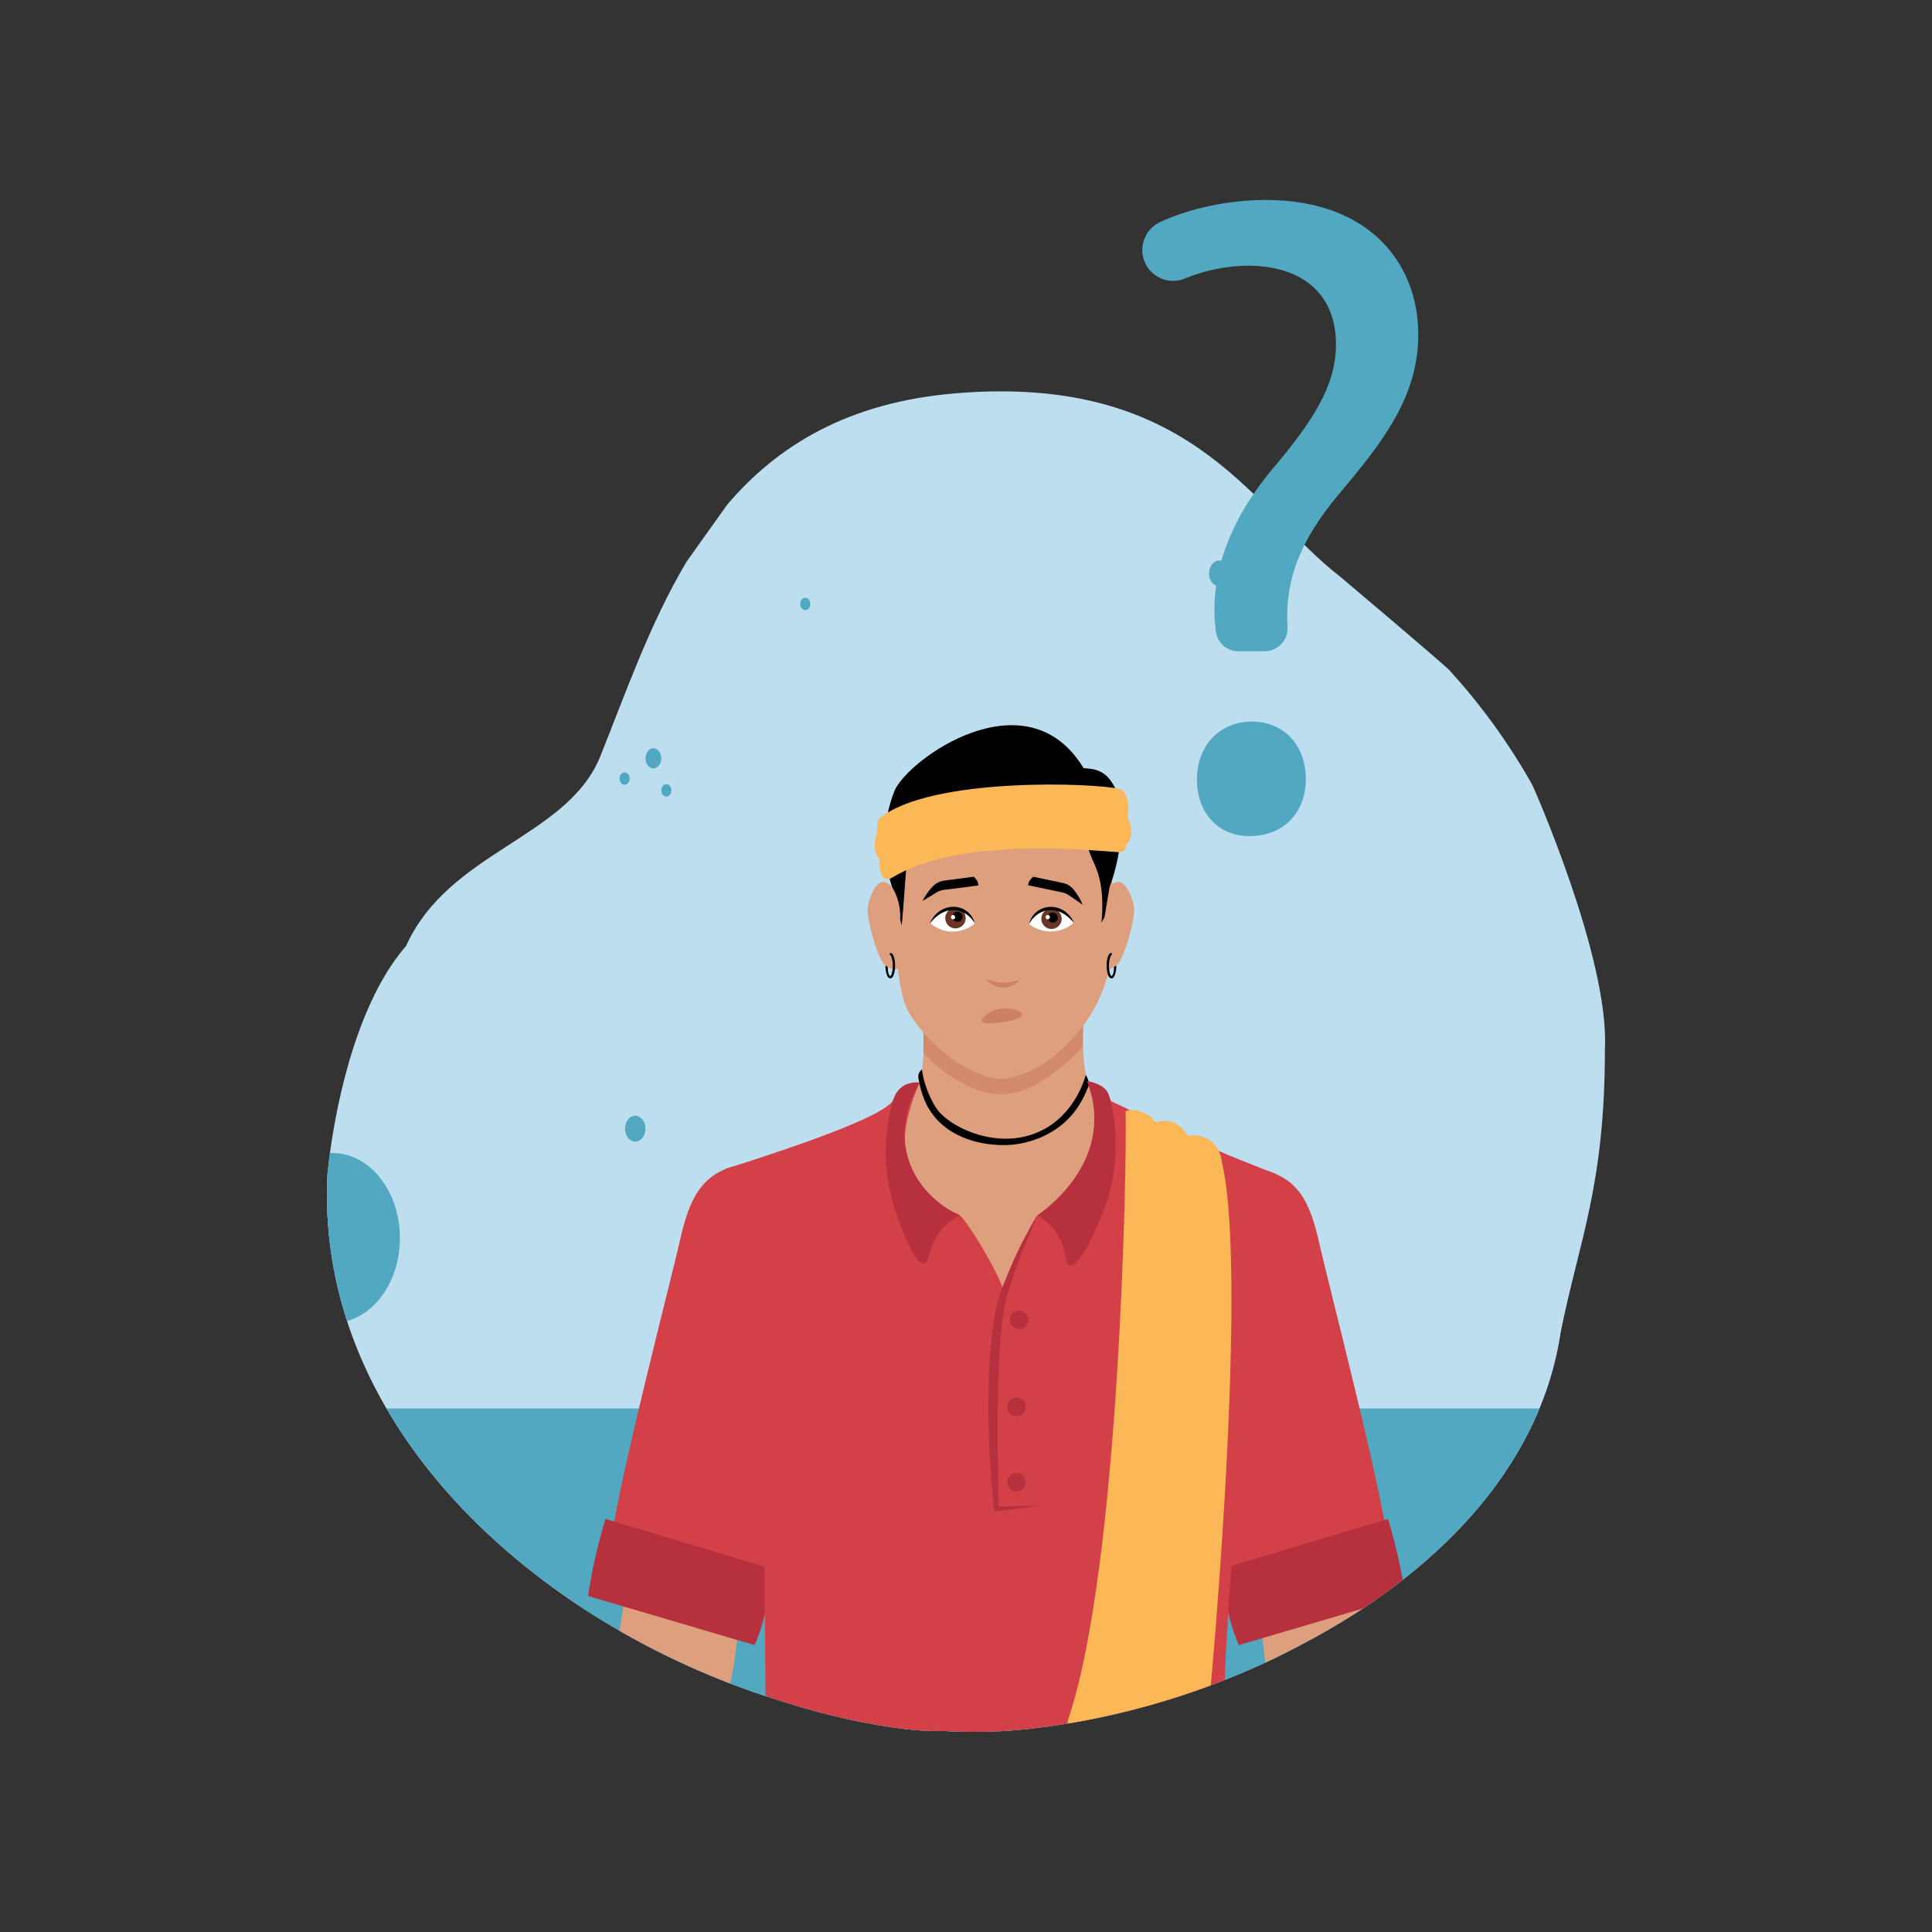 <?xml version="1.0" encoding="utf-8"?>
<!-- Generator: Adobe Illustrator 26.0.1, SVG Export Plug-In . SVG Version: 6.00 Build 0)  -->
<svg version="1.1" id="Layer_1" xmlns="http://www.w3.org/2000/svg" xmlns:xlink="http://www.w3.org/1999/xlink" x="0px" y="0px"
	 viewBox="0 0 1000 1000" style="enable-background:new 0 0 1000 1000;" xml:space="preserve">
<rect x="0" y="0" width="1000" height="1000" fill="#333333" stroke="none"/>
<style type="text/css">
	.st0{clip-path:url(#SVGID_00000067229188290694823380000018046130011983383472_);}
	.st1{clip-path:url(#SVGID_00000091720983259744171930000005370425396146900097_);fill:#BDDEEF;}
	.st2{clip-path:url(#SVGID_00000091720983259744171930000005370425396146900097_);fill:#52A7C1;}
	.st3{clip-path:url(#SVGID_00000091720983259744171930000005370425396146900097_);}
	.st4{fill:#52A7C1;}
	.st5{fill:#DE9F7E;}
	.st6{fill:#D38A6A;}
	.st7{fill:#D34047;}
	.st8{fill:#B7303D;}
	.st9{fill:#CE8065;}
	.st10{fill:#FFFFFF;}
	.st11{fill:#6B3628;}
	.st12{fill:#FCB856;}
</style>
<g>
	<g>
		<defs>
			<path id="SVGID_1_" d="M793.3,406.6c-12.7-22.7-27.6-42.7-43-59.6c-2.8-3.1-56.6-48.5-56.6-48.5c-1.5-1.2-3-2.4-4.5-3.6
				c-43-36-75.6-101.3-194.9-91.3c-55.6,4.7-92,27.2-117.9,57.6c0,0,0,0,0,0c-7,9.8-14,19.7-21,29.5c-19.1,32-31.8,68.7-44.7,100.8
				c-17.1,42.3-78.4,49-100.5,98.1c-20.1,23.1-30.6,59.7-35.9,86.2c-3.8,19.1-4.9,32.9-4.9,32.9c-6,133.4,113.9,235.6,237.6,272.6
				c0.1,0,0.2,0.1,0.3,0.1c21.5,6.8,42.4,11.3,61.5,13.6c5.9,0.7,11.8,1,17.7,1c0.9,0,1.9,0,2.8,0c0,0,0,0,0,0
				c12.6,0.7,24.9,0.5,36.8-0.5c2.4-0.2,4.9-0.5,7.3-0.7c0.2,0,0.3,0,0.5-0.1c43.8-4.9,94.1-18.9,140.9-44.1
				c66.1-34.8,122.4-89.1,133.1-161.5c9.6-47.6,22.8-75.3,22.8-146.3C833,495.7,793.3,406.6,793.3,406.6z"/>
		</defs>
		<clipPath id="SVGID_00000161593004720673871770000010858715002208642451_">
			<use xlink:href="#SVGID_1_"  style="overflow:visible;"/>
		</clipPath>
		<g style="clip-path:url(#SVGID_00000161593004720673871770000010858715002208642451_);">
			<defs>
				<path id="SVGID_00000124854699221616572230000016892459469231556257_" d="M800.6,403.6c-13-23.2-28.2-43.6-43.9-60.8
					c-0.2,0.3-0.3,0.5-0.5,0.8c0.2-0.3,0.3-0.5,0.5-0.8c-2.9-3.2-57.7-49.5-57.7-49.5l0,0c-1.5-1.2-3.1-2.4-4.6-3.7
					c-43.9-36.7-77.1-103.4-198.9-93.2c-56.7,4.7-93.9,27.8-120.4,58.8c-8,9.3-15.1,19.5-21.4,30.2c-19.5,32.6-32.5,70.1-45.7,102.8
					c-17.5,43.2-80,50-102.5,100.2c-20.5,23.6-31.2,60.9-36.6,88c-3.9,19.5-5,33.6-5,33.6C157.7,746.3,280,850.6,406.3,888.3
					c28.2,8.5,56.7,13.6,83.9,15c12.9,0.7,25.4,0.5,37.6-0.5c2.5-0.2,5-0.5,7.5-0.8c1.7-0.2,3.4-0.4,5.2-0.6
					c1.5-0.2,2.9-0.4,4.4-0.6c0.8-0.1,1.6-0.2,2.4-0.4c0.8-0.1,1.5-0.2,2.3-0.3c40.9-6.3,86.7-20.6,128.7-42.5
					c0.2-0.1,0.4-0.2,0.6-0.3c67.8-35.5,125.6-91.1,136.6-165.2c1.5-10.4,14.9-42,19.2-87.4C843.1,515.5,818.3,443.6,800.6,403.6z
					 M706.2,350.4c0,0,0.1,0.1,0.1,0.1C706.3,350.5,706.3,350.5,706.2,350.4z"/>
			</defs>
			<clipPath id="SVGID_00000031197826783998904680000009276152055943595174_">
				<use xlink:href="#SVGID_00000124854699221616572230000016892459469231556257_"  style="overflow:visible;"/>
			</clipPath>
			<path style="clip-path:url(#SVGID_00000031197826783998904680000009276152055943595174_);fill:#BDDEEF;" d="M800.6,403.6
				c-13-23.2-28.2-43.6-43.9-60.8c-2.9-3.2-57.7-49.5-57.7-49.5c-1.5-1.2-3.1-2.4-4.6-3.7c-43.9-36.7-77.1-103.4-198.9-93.2
				c-56.7,4.7-93.9,27.8-120.4,58.8c-8,9.3-15.1,19.5-21.4,30.2c-19.5,32.6-32.5,70.1-45.7,102.8c-17.5,43.2-80,50-102.5,100.2
				c-20.5,23.6-31.2,60.9-36.6,88c-3.9,19.5-5,33.6-5,33.6C157.7,746.3,280,850.6,406.3,888.3c28.2,8.5,56.7,13.6,83.9,15
				c12.9,0.7,25.4,0.5,37.6-0.5c2.5-0.2,5-0.5,7.5-0.8c1.7-0.2,3.4-0.4,5.2-0.6c1.5-0.2,2.9-0.4,4.4-0.6c0.8-0.1,1.6-0.2,2.4-0.4
				c0.8-0.1,1.5-0.2,2.3-0.3c40.9-6.3,86.7-20.6,128.7-42.5c0.2-0.1,0.4-0.2,0.6-0.3c67.8-35.5,125.6-91.1,136.6-165.2
				c9.8-48.6,23.3-76.8,23.3-149.4C841.1,494.6,800.6,403.6,800.6,403.6z"/>
			<path style="clip-path:url(#SVGID_00000031197826783998904680000009276152055943595174_);fill:#52A7C1;" d="M129.2,729h764.6
				v17.1l-225.8,185c0,0-333.6-5.4-353.2-13.6c-19.7-8.2-172.1-176.9-172.1-176.9"/>
			<g style="clip-path:url(#SVGID_00000031197826783998904680000009276152055943595174_);">
				<path class="st4" d="M325.9,403c0,1.8-1.1,3.2-2.6,3.2s-2.6-1.4-2.6-3.2s1.1-3.2,2.6-3.2S325.9,401.2,325.9,403z"/>
				<path class="st4" d="M347.5,409.1c0,1.8-1.1,3.2-2.6,3.2c-1.4,0-2.6-1.4-2.6-3.2s1.1-3.2,2.6-3.2
					C346.3,405.9,347.5,407.3,347.5,409.1z"/>
				<path class="st4" d="M419.4,312.6c0,1.8-1.1,3.2-2.6,3.2c-1.4,0-2.6-1.4-2.6-3.2s1.1-3.2,2.6-3.2
					C418.2,309.4,419.4,310.8,419.4,312.6z"/>
				<ellipse class="st4" cx="338.2" cy="392.5" rx="4.1" ry="5.2"/>
				<path class="st4" d="M334.1,584.2c0,3.7-2.4,6.7-5.3,6.7c-3,0-5.3-3-5.3-6.7c0-3.7,2.4-6.7,5.3-6.7
					C331.7,577.5,334.1,580.5,334.1,584.2z"/>
				<path class="st4" d="M636.4,296.8c0,3.7-2.4,6.7-5.3,6.7c-3,0-5.3-3-5.3-6.7c0-3.7,2.4-6.7,5.3-6.7
					C634,290,636.4,293,636.4,296.8z"/>
				<ellipse class="st4" cx="172.1" cy="640.8" rx="34.9" ry="44"/>
			</g>
		</g>
		<g style="clip-path:url(#SVGID_00000161593004720673871770000010858715002208642451_);">
			<g>
				<path class="st5" d="M702.1,1006.4c-2-3.4-10-41.6-20.6-65.1c-10.6-23.5-32.2-71.3-27.7-116.1c8.3-22.2,50.1-17.9,55.3-13
					c4.7,22.8,22.7,152,22.1,194.3C730.4,1013.3,706.1,1019.8,702.1,1006.4z"/>
				<path class="st5" d="M702.5,987.6c-1,0.5-1.9,1.1-2.7,1.7c-3.1,2.2-7.6,14.2-9.1,17.7c-3.9,9-4.8,8.6-8.1,17.9
					c-6,16.9-1.9,17.1-4.1,30.2c-1.1,6.6,1.7,21.8,0.2,26.3c-1.4,4.5,9.7,4.3,12.9-18.7c-0.7-3.6,5.1-14.2,5.1-14.2s6.3,17.3,5.7,22
					c-0.6,4.7-4.5,17.4-4.5,17.4s-11.1,6.5-8.5,16.7l0,0c0.3,0.6,0.9,1,1.5,0.8c6.7-1.9,25-10.4,31-17.2c2.1-2.4,4.3-12.2,8.6-32.8
					c2.9-14,2.4-28.7,1.2-42.9c-0.5-5.7,0.2-15-3.3-19.8c-3.6-4.9-11.4-8.8-17.3-8.2C708.1,984.9,705.1,986.1,702.5,987.6z"/>
				<g>
					<path class="st5" d="M640.1,680.2c-0.3,16.9-0.5,33.9-1.9,50.8c-0.8,9.9-2.1,19.9-5,29.5c-3,9.7-9,17.9-12.5,27.3
						c-3.2,8.5-5.2,17.3-6.3,26.2c-0.8,6.3-1.2,12.7-1.2,19.1H418.7c0.8-12.1,0.4-24.2-2.6-36.4c-2.9-11.5-9.6-21.2-13.5-32.3
						c-5.8-16.3-5.3-32.8-6.9-49.7c-1.8-17.8-3.4-35.6-4.5-53.5c-0.7-11.5,1.1-28.3,1.8-39.8c0.2-3.6,0-14,4.6-15.7
						c28.4-5.2,77.1-42.4,77.1-42.4c1.9-4.4,2.8-10.1,3.2-16.2c0.2-2.4,0.2-4.9,0.2-7.4c0-5.4-0.3-10.9-0.6-15.8
						c13.1,7.2,29.4,9,44,9c13.3,0,26.8-1.8,39.5-5.9c-0.2,3.2-0.4,6.5-0.4,10c0,2.5,0,5.1,0.1,7.7c0.4,8.4,1.9,16.8,5.4,23.1
						c0.8,1.1,1.8,2.1,2.7,2.6c18,9.7,46.5,31.1,69.9,35.4c2.4,6.3,1.1,15.7,1.3,22.2C640.3,643.6,640.3,664.5,640.1,680.2z"/>
					<path class="st6" d="M560.4,536.9c0,1.6,0,3.2,0,4.7c-2.9,3.4-7.4,8.1-13.7,12.7c-7.7,5.6-15.8,11.5-27,12
						c-10.8,0.5-19.1-4.3-25.2-7.8c-8-4.6-13.4-10-16.6-13.7c0.1-1.7,0.1-3.4,0.1-5.2c0-5.6-0.2-10.8-0.6-15.8c13.1,7.2,29.4,9,44,9
						c13.3,0,26.8-1.8,39.5-5.9C560.6,530.1,560.4,533.4,560.4,536.9z"/>
					<path class="st5" d="M462.3,465.2c-1.3-4.8,1.3-6.2-3.9-8.5c-4.3-1.9-8.2,6.6-9.2,12.6c-1,6,5.2,27,8.6,30
						c3.4,2.9,7.9,4,9.2-1.2L462.3,465.2z"/>
					<path class="st5" d="M574.8,447.9c2.5,25.1,4.8,50.9-9,75.2c-1.2,2.1-5.6,9.6-13.5,17.5c-6.7,6.7-16.4,14.4-30.2,17.4
						c-2.6,0.6-5.4,0.6-8,0c-20.5-4.3-37.4-23.6-42.4-31.9c0,0,0,0,0,0c-0.6-0.9-1.3-1.9-1.9-3.2c-0.7-1.3-1.2-2.6-1.5-3.6
						c0,0,0,0,0,0c-4.8-13.1-6-50-6.9-71.2c-2.1-29.2,15.9-54.3,45.7-63c3.6-1.1,7.3-1.5,11-1.6h0.1c0.3,0,0.6,0,0.9,0
						c3.3,0.1,6.5,0.5,45.3,23.9C574.8,413.6,572.8,427.5,574.8,447.9z"/>
				</g>
				<g>
					<path class="st7" d="M315.6,803.2c2.2-27.6,32.2-142.5,36.2-160.5c4.6-20.8,10.6-36.2,32.1-39.9c11.8-2,20-2.9,31.5-6.1
						l33.1,28.3l-52.4,209C373.8,817.7,333.7,808.3,315.6,803.2z"/>
				</g>
				<g>
					<path class="st7" d="M719.2,804.7C717,777.1,687,662.2,683,644.2c-4.6-20.8-10.4-35.5-32-39.2c-11.8-2-20.2-3.6-31.7-6.8
						l-22.8,49.1l42.1,188.2L719.2,804.7z"/>
					<path class="st8" d="M633.4,811.7c28.3-8.5,56.7-17,85-25.5c2,6.4,3.8,13.4,5.5,20.9c1.5,6.6,2.6,13,3.5,19
						c-28.7,8.5-57.5,16.9-86.2,25.4c-1.9-4.5-3.9-9.9-5.3-16.2C633.6,826.1,633.2,818,633.4,811.7z"/>
				</g>
				<path class="st5" d="M333.2,1004.3c2-3.4,10-41.6,20.6-65.1c10.6-23.5,32.2-71.3,27.7-116.1c-8.3-22.2-50.1-17.9-55.3-13
					c-4.7,22.8-22.7,152-22.1,194.3C304.9,1011.3,329.2,1017.7,333.2,1004.3z"/>
				<path class="st8" d="M398.4,811.7c-28.3-8.5-56.7-17-85-25.5c-2,6.4-3.8,13.4-5.5,20.9c-1.5,6.6-2.6,13-3.5,19
					c28.7,8.5,57.5,16.9,86.2,25.4c1.9-4.5,3.9-9.9,5.3-16.2C398.1,826.1,398.5,818,398.4,811.7z"/>
				<path class="st5" d="M332.8,987.6c1,0.5,1.9,1.1,2.7,1.7c3.1,2.2,7.6,14.2,9.1,17.7c3.9,9,4.8,8.6,8.1,17.9
					c6,16.9,1.9,17.1,4.1,30.2c1.1,6.6-1.7,21.8-0.2,26.3s-9.7,4.3-12.9-18.7c0.7-3.6-5.1-14.2-5.1-14.2s-6.3,17.3-5.7,22
					c0.6,4.7,4.5,17.4,4.5,17.4s11.1,6.5,8.5,16.7l0,0c-0.3,0.6-0.9,1-1.5,0.8c-6.7-1.9-25-10.4-31-17.2c-2.1-2.4-4.3-12.2-8.6-32.8
					c-2.9-14-2.4-28.7-1.2-42.9c0.5-5.7-0.2-15,3.3-19.8c3.6-4.9,11.4-8.8,17.3-8.2C327.2,984.9,330.2,986.1,332.8,987.6z"/>
				<path class="st7" d="M375.3,605.1c65.4-20.7,85.2-30.9,87.2-36.1c0.3-0.8,1.9-5.2,5.7-7.3c2.3-1.3,7.8-1.4,7.8-1.4
					c-12.1,27.6-13.1,55,19.9,68.1c3.8,1.5,22.6,32.9,23.8,40.9c0,0,13.9-39.1,17.9-40.6c36.2-13.1,33.5-44.6,25.2-69.1
					c1.3,0.2,3.7,0.7,6.2,2.4c0.9,0.6,2.9,2.1,4.5,4.7c0.8,1.2,1.2,2.4,1.5,3.2c30,14.4,52.6,24.6,61.1,28.1
					c8,3.3,15.9,6.4,23.7,9.4c0,1.5,0.1,4,0.1,7c0.3,38.2-7,60.5-13.1,105.6c-4.1,30-8.4,64.8-12.3,135.4c-0.4,6.7-1,19.6,0.2,36.5
					c1.7,22.3,6.3,38.6,7.1,44.7c3.8,29.5,19.4,104.8,19.7,115.7c-35.8,12.5-91.4,26.9-160.3,25.4c-51.4-1.1-94.1-10.8-125.1-20.5
					c7.7-57.9,13.1-97.4,15.2-111.5c0.5-3.2,2-13.1,3.3-26.8c0.4-4.2,0.7-8.6,1-13.4c1.1-18.1,0.6-28.2,0.4-55.7
					c-0.3-41.4-0.6-39.2,0.1-55.3c1.5-33-8.9-74.4-8.9-74.4C382.1,698.7,376.6,664,375.3,605.1z"/>
				<g>
					<path d="M518,592.7c-3.4-0.1-24-0.6-35.4-16.1c-2.7-3.6-4.1-7.1-4.9-9.4c-1.1-3-1.7-5.7-2-7.6c0-0.1-0.1-0.2-0.1-0.3
						c-0.1-0.4-0.8-2.6,0.4-4.5c0.2-0.3,0.6-0.8,1.2-1.3c0.1,1.1,0.4,2.8,0.8,4.6c0,0,2,8.6,6.7,15.6c6.6,9.8,32.8,22.7,55.1,11.1
						c15.8-8.2,21-24.3,22.2-28.3c0.3,0.2,0.9,1.5,1.3,2.7c0.3,0.8,0.2,2.4,0.2,2.8c-1.9,4.2-6.3,17.7-22.4,25.6
						C538.5,588.9,529.9,593,518,592.7z"/>
				</g>
				<g>
					<path d="M460.8,506.4c-1.7,0-2.5-3.5-2.5-6.7l1.2,0.8c0,3.5,0.9,4.7,1.3,4.7c0.4,0,1.3-1.9,1.3-5.4c0-3.5-1-5.4-1.3-5.4
						c-0.3-0.3-0.3-0.7,0-1.2c1.7,0,2.5,3.4,2.5,6.5S462.6,506.4,460.8,506.4z"/>
				</g>
				<path class="st5" d="M572.7,465.4c1.3-4.8,0.6-7,5-8.7c4.4-1.7,8.2,6.6,9.2,12.6c1,6-5.2,27-8.6,30c-3.4,2.9-7.9,4-9.2-1.2
					L572.7,465.4z"/>
				<g>
					<path d="M575.3,506.4c1.7,0,2.5-3.5,2.5-6.7l-1.2,0.8c0,3.5-0.9,4.7-1.3,4.7s-1.3-1.9-1.3-5.4c0-3.5,1-5.4,1.3-5.4
						c0.3-0.3,0.3-0.7,0-1.2c-1.7,0-2.5,3.4-2.5,6.5S573.5,506.4,575.3,506.4z"/>
				</g>
				<path d="M570.1,477.6c0.5-1,1.1-1.9,1.6-2.9c0.9-5.2,1.7-10.3,2.6-15.5c2.1-5.6,4.2-12.9,5.3-21.6c1.5-12.4,1.9-24.6-4.9-33.8
					c-5.2-7.1-13.1-5.7-13.9-6.3c-29.5-48.5-90.8-4.6-97.8,11.8c-2.7,6.8-6.1,18.5-4.8,33c0.6,6.7,2.1,12.4,3.6,17
					c0.6,1,1.2,2,1.7,3.2c2.3,5.2,2.6,10,2.4,13.5c0.3,1,0.6,2,0.8,3c0.2-1.8,0.5-5,0.8-8.9c1.8-22,1.2-28.7,6.2-34.9
					c1.3-1.6,3.6-4,7.7-6c28.5,7,78.6-14.8,79.8-8.9c-0.2,2.9-0.3,7.2,0.5,12.3c1.2,7.2,3.7,12.2,4.7,14.5
					C569.2,453,571.6,462.4,570.1,477.6z"/>
				<g>
					<path class="st9" d="M529,525.1c-0.1-1.9-6.7-4.2-12.4-2.8c-4.7,1.1-8.9,4.7-8.4,6.3c0.5,1.3,4.3,1.1,6.8,0.9
						C520.8,529.2,529.1,527.3,529,525.1z"/>
				</g>
				<g>
					<path class="st9" d="M510.9,507.1c-0.2,0.5,3.6,4.1,8.4,4.1c4.5,0,8.2-3.3,8-3.8c-0.2-0.4-3.1,1.3-7.9,1.3
						C514.2,508.7,511.1,506.7,510.9,507.1z"/>
				</g>
				<g>
					<path d="M477.5,466.3c1.2-2.3,2.9-5.1,5.6-7.8c0,0,0,0,0,0c1.5-1.5,3.5-2.4,5.6-2.7c5.1-0.7,10.2-1.3,15.3-2
						c0.5,0.4,1.2,1.1,1.8,2.2c0.5,0.9,0.6,1.8,0.6,2.3c-6,0.8-11.9,1.6-17.9,2.3c-1.3,0.2-2.6,0.6-3.7,1.3
						C482.4,463.4,479.9,464.9,477.5,466.3z"/>
				</g>
				<g>
					<path d="M560.4,468.3c-1-2.4-2.5-5.3-5-8.2c0,0,0,0,0,0c-1.4-1.6-3.3-2.7-5.4-3.1c-5-1.1-10.1-2.1-15.1-3.2
						c-0.5,0.3-1.3,1-2,2.1c-0.5,0.9-0.7,1.7-0.8,2.3c5.9,1.2,11.8,2.5,17.7,3.7c1.3,0.3,2.5,0.8,3.6,1.6
						C555.7,465,558.1,466.7,560.4,468.3z"/>
				</g>
			</g>
			<g>
				<path class="st10" d="M504.6,478c-0.3-0.8-2.7-5.9-8-7.5c-5.5-1.5-11.9,1.4-15.2,7.3c1.1,1,5.2,4.2,11.3,4.4
					C499.2,482.3,503.6,478.9,504.6,478z"/>
				<path class="st11" d="M499.8,474.6c0.4,2.9-1.7,5.5-4.6,5.9c-2.9,0.4-5.5-1.7-5.9-4.6c-0.4-2.9,1.7-5.5,4.6-5.9
					C496.8,469.7,499.5,471.7,499.8,474.6z"/>
				<path d="M504.6,478c-3.9-6.7-11.6-9.1-18.2-4.8c-2,1.3-3.8,3-5.2,5c0.4-1.2,1.1-2.3,1.8-3.3C489,466.5,501.7,467.7,504.6,478
					L504.6,478z"/>
				<path d="M498.2,474.2c0.2,1.4-0.8,2.7-2.3,2.9c-1.4,0.2-2.7-0.8-2.9-2.3c-0.2-1.4,0.8-2.7,2.3-2.9
					C496.7,471.8,498,472.8,498.2,474.2z"/>
				<path class="st10" d="M494.4,474.6c0.1,0.6-0.4,1.2-1,1.2c-0.6,0.1-1.2-0.4-1.2-1c-0.1-0.6,0.4-1.2,1-1.2
					C493.8,473.6,494.3,474,494.4,474.6z"/>
			</g>
			<g>
				<path class="st10" d="M532.6,478.3c0.3-0.8,2.5-6,7.9-7.7c5.5-1.7,11.9,1,15.4,6.9c-1.1,1-5.1,4.4-11.2,4.6
					C538.2,482.5,533.7,479.1,532.6,478.3z"/>
				<path class="st11" d="M539,475c-0.3,2.9,1.8,5.5,4.7,5.8c2.9,0.3,5.5-1.8,5.8-4.7c0.3-2.9-1.8-5.5-4.7-5.8
					C541.9,470,539.3,472.1,539,475z"/>
				<path d="M532.6,478.3c3.7-6.8,11.3-9.4,18-5.3c2,1.2,3.8,2.9,5.4,4.9c-0.5-1.2-1.1-2.3-1.9-3.3C548,466.4,535.3,468,532.6,478.3
					L532.6,478.3z"/>
				<path d="M542.3,474.7c-0.1,1.4,0.9,2.7,2.3,2.9c1.4,0.1,2.7-0.9,2.9-2.3c0.1-1.4-0.9-2.7-2.3-2.9
					C543.7,472.2,542.4,473.2,542.3,474.7z"/>
				<path class="st10" d="M541.2,474.6c-0.1,0.6,0.4,1.2,1,1.2c0.6,0.1,1.2-0.4,1.2-1c0.1-0.6-0.4-1.2-1-1.2
					C541.8,473.5,541.2,474,541.2,474.6z"/>
			</g>
			<path id="XMLID_00000122701799125096589530000014774668921352386976_" class="st12" d="M455.3,423.5c26.4-21.5,112-18.4,124.8-15
				c2.2,0.9,5,6.1,3.5,14.1c2.5,5.1,2.8,12.2-0.9,14.7c0,0.1,0,0.2,0.1,0.4c0.1,1.9-1.5,3.5-3.5,3.4c-14.5-0.8-81.9-8.5-118,13.4
				c-1.6,1-3.7,0.4-4.7-1.2c-1-1.8-1.7-4.5-1.2-8.5c-3.6-3-2.8-11.1-1.5-13.1C453.8,427.6,454.2,424.4,455.3,423.5z"/>
			<path class="st12" d="M632.5,601.7c-1.6-13.7-13.7-14.9-17.6-13.7c-3.8-6.5-10-9.5-17-6.9c-1.3-4.7-12.3-8.1-15.3-5.9
				c0.8,22.2-2.7,236.6-30,315.6c-1.5,7.2,51.4,29.7,70.5,16.2C625.2,896.7,646.9,663.1,632.5,601.7z"/>
			<path class="st7" d="M383.2,1002c-4.1,35.1-9.1,71.1-15,107.9c-2.5,15.6-5.1,31.1-7.8,46.3c33.8,12.7,83.4,26.9,144.7,29.8
				c74.9,3.5,135.3-11.6,172.8-24.2c-3.1-24.4-6.5-49.4-10.4-74.9c-4-26.3-8.4-51.9-12.9-76.8c-23.4,12.5-88.2,43.2-170.8,30.2
				C438.4,1033.2,404.1,1015.3,383.2,1002z"/>
			<path class="st8" d="M496.8,629.1c-2.4,1.2-5.8,3.2-8.9,6.6c-7.7,8.5-6.3,17.6-9.6,18.2c-4.5,0.8-11.1-15.9-14.2-25.3
				c-2.4-7.4-6.1-19.2-5.6-35.3c0.3-10.2,2.2-18.6,4-24.3c0.3-1,1.4-4.4,4.9-6.7c3.9-2.6,7.9-2.1,8.8-1.9
				c-1.8,2.8-10.9,16.9-7.1,35.3C473.8,618.8,494.8,628.3,496.8,629.1z"/>
			<path class="st8" d="M537,629c2.3,1.3,5.6,3.5,8.4,7.2c7.1,8.9,5.1,18,8.4,18.7c4.4,1.1,12.2-15.1,15.8-24.3
				c2.9-7.2,7.4-18.8,7.9-34.8c0.3-7.4-0.4-14-1.3-19.2c-0.4-2.5-0.8-4.4-1.1-5.3c-0.5-2.3-1-4.4-1.6-5.6c-1.9-3.9-7.2-5.5-10.9-6.1
				c2.1,5.2,3.9,11.9,3.8,19.5C566.5,608,540.7,626.5,537,629z"/>
			<g>
				<path class="st8" d="M537,629c-6.2,14.2-12,28.7-16.3,43.5c-1.7,7.3-2.5,15.3-3,22.8c-0.6,7.1-0.9,16.1-1.1,23.3
					c-0.2,9.7-0.3,21.4-0.2,31.1c0.1,10.4,0.3,20.8,0.5,31.2c0,0-1.3-1.1-1.3-1.1c7.5-0.2,15.1-0.4,22.6-0.5
					c-7.9,1.2-15.7,2.1-23.6,3c-1.9-18.4-3.1-37.4-3-56c0.1-13,0.5-26.3,2.3-39.2c0.7-5.2,1.5-10.4,3.1-15.6
					c1.6-5.1,3.8-9.9,5.8-14.9C526.5,647.7,531.6,637.7,537,629L537,629z"/>
			</g>
			<circle class="st8" cx="527.5" cy="683.1" r="4.8"/>
			<circle class="st8" cx="526.1" cy="728.2" r="4.8"/>
			<circle class="st8" cx="526.1" cy="767.2" r="4.8"/>
		</g>
	</g>
	<g>
		<path class="st4" d="M641,337.1c-6.2,0-11.3-4.8-11.8-10.9l-0.1-1.4c-2.8-25.5,5.7-53.4,29.3-81.8c21.3-25.1,33.1-43.5,33.1-64.8
			c0-24.1-15.1-40.2-44.9-40.7c-11.2,0-23.2,2.4-33.4,6.7c-8.3,3.4-17.7-0.7-20.9-9.1v0c-3-7.8,0.6-16.7,8.2-20.2
			c15.4-7.1,35.6-11.4,54.6-11.4c54.4,0,79,33.6,79,69.5c0,32.2-18,55.3-40.7,82.3c-20.8,24.6-28.4,45.4-27,69.5v0
			c0.3,6.7-5.1,12.3-11.8,12.3H641z M619.7,400.2c1.3-15.9,12.7-26.7,28.3-26.7c16.6,0,27.9,12.3,27.9,29.8c0,14.1-7.9,25.4-21,28.5
			C633.5,436.8,617.9,422.2,619.7,400.2z"/>
	</g>
</g>
</svg>

